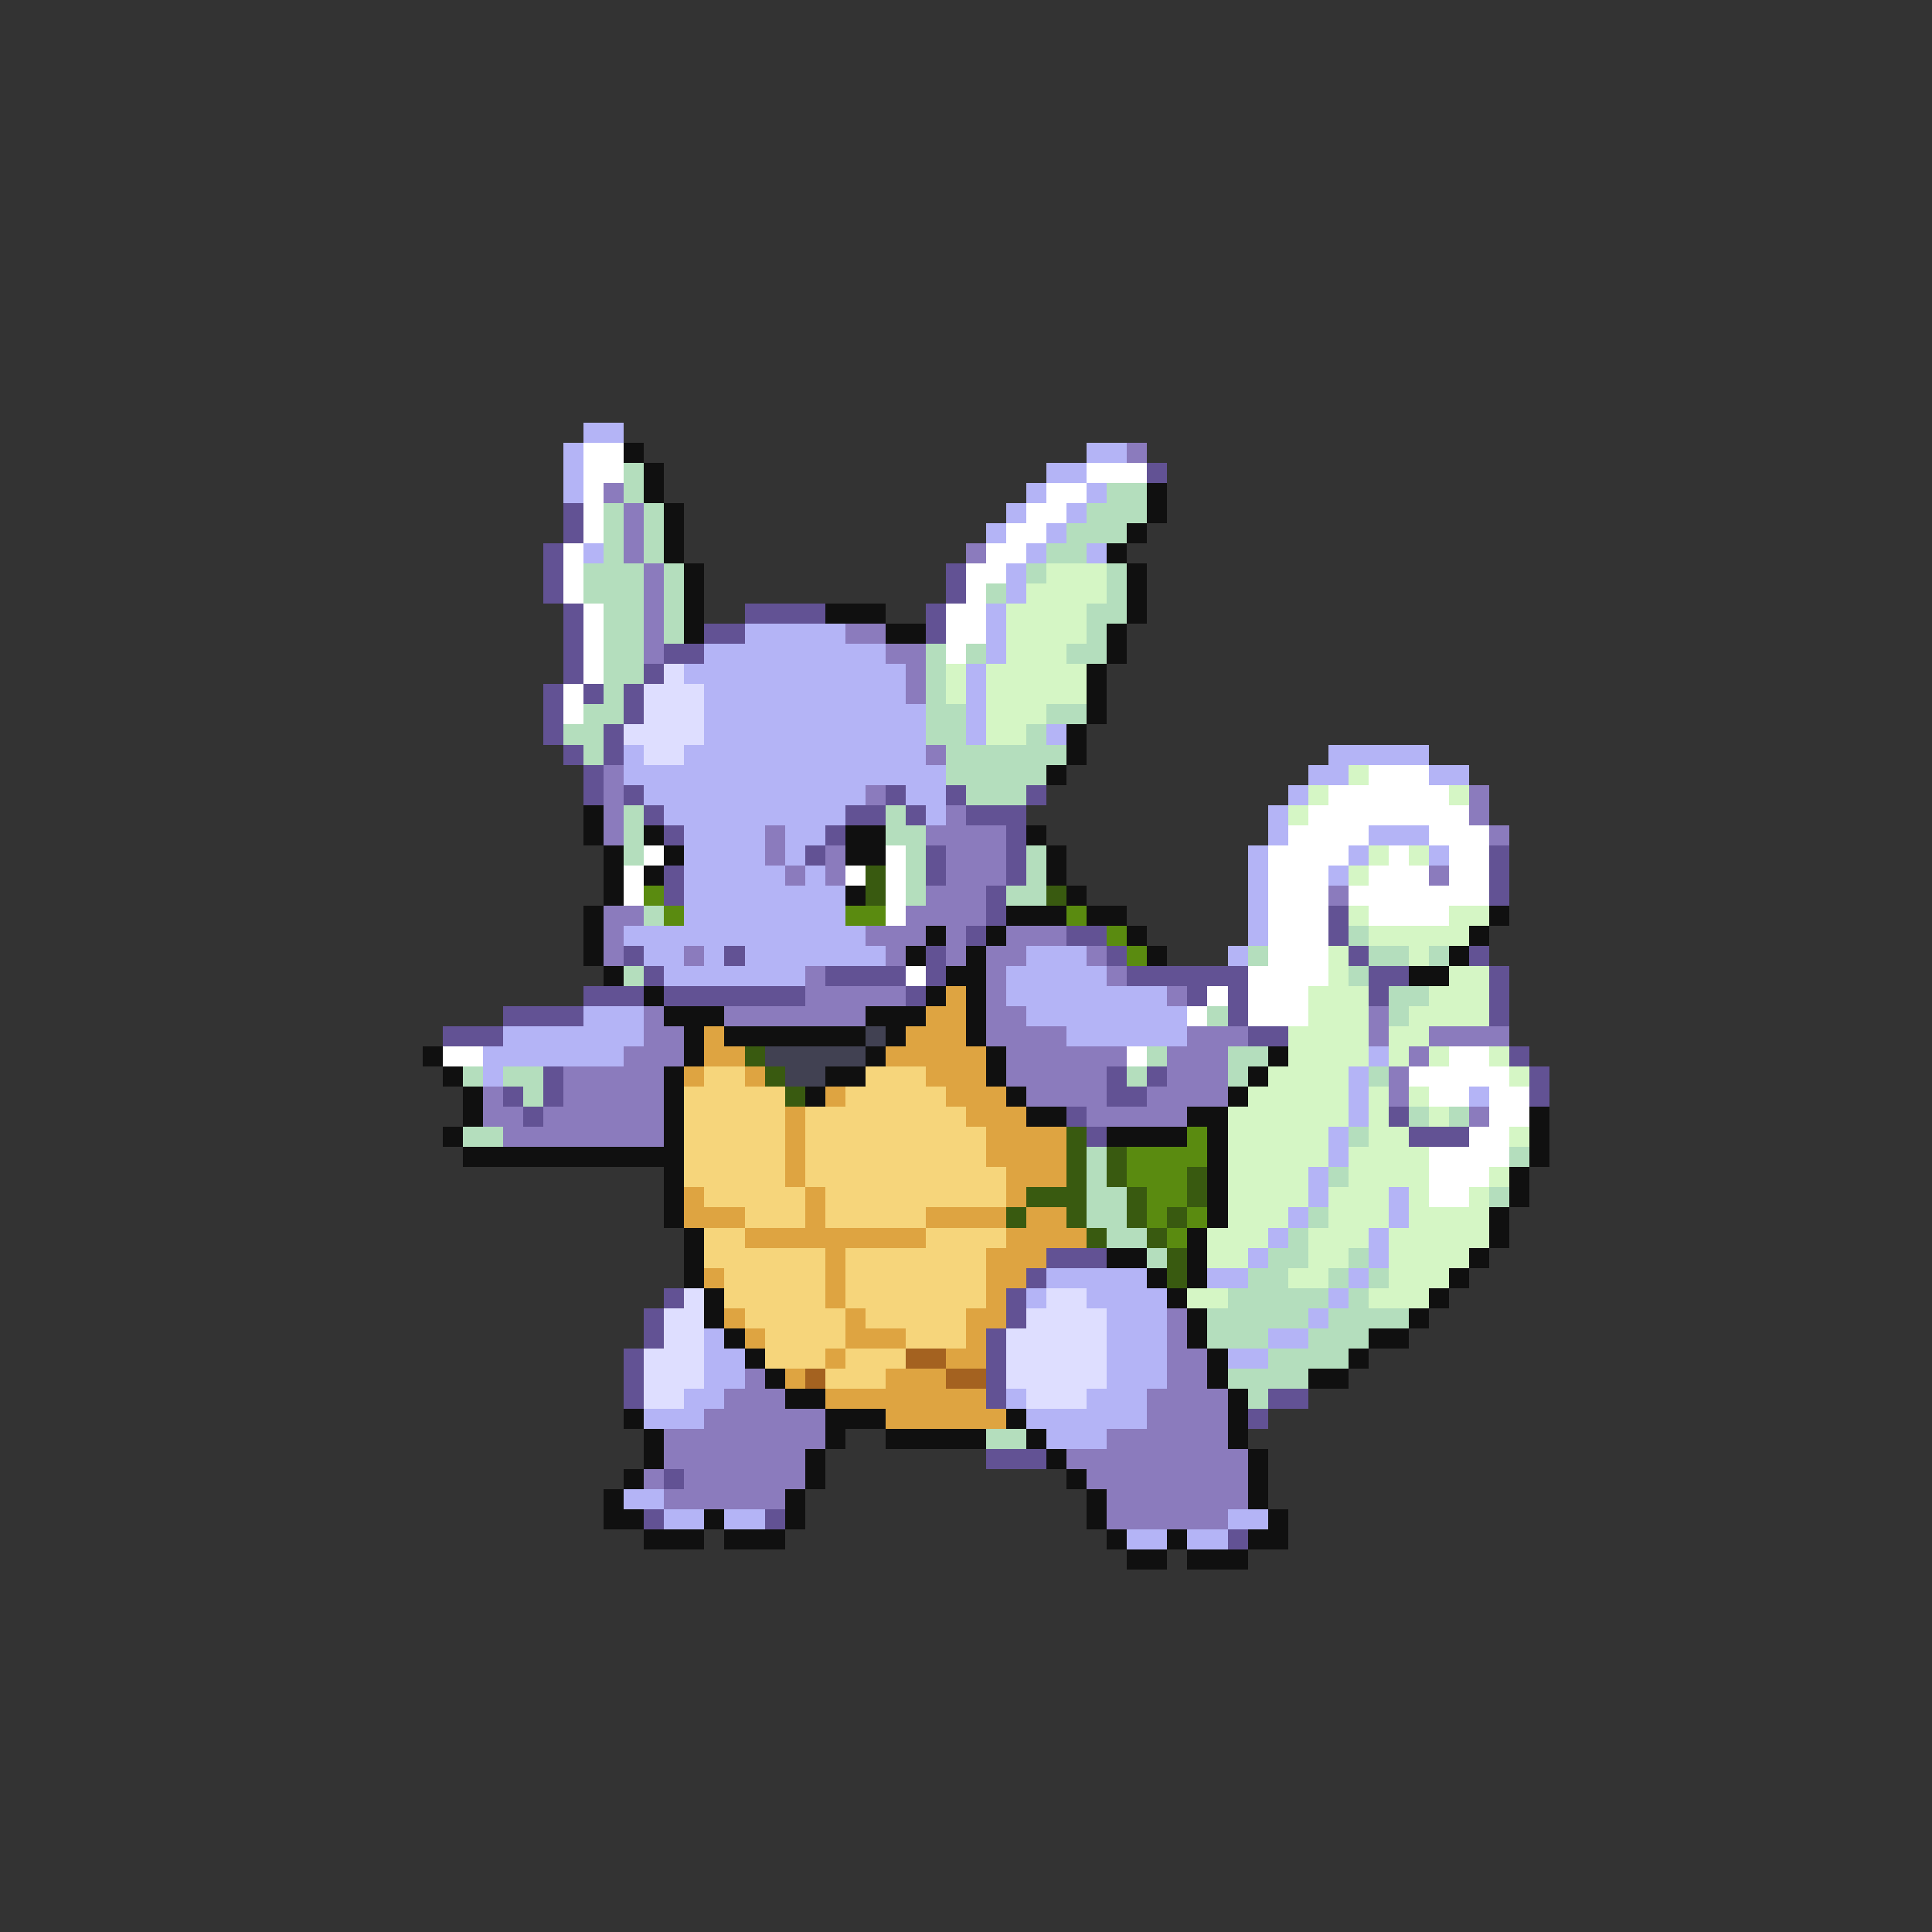 <svg xmlns="http://www.w3.org/2000/svg" viewBox="0 -0.5 96 96" shape-rendering="crispEdges">
<rect x="0" y="-0.5" width="96" height="96" fill="#333333" stroke="none"/>
<path stroke="#b4b4f6" d="M29 21h2M28 22h1M54 22h2M28 23h1M52 23h2M28 24h1M51 24h1M54 24h1M50 25h1M53 25h1M49 26h1M52 26h1M29 27h1M51 27h1M54 27h1M50 28h1M50 29h1M49 30h1M37 31h5M49 31h1M35 32h9M49 32h1M34 33h11M48 33h1M35 34h10M48 34h1M35 35h11M48 35h1M35 36h11M48 36h1M52 36h1M31 37h1M34 37h12M66 37h5M31 38h16M65 38h2M71 38h2M32 39h11M45 39h2M64 39h1M33 40h9M46 40h1M63 40h1M34 41h4M39 41h2M63 41h1M68 41h3M34 42h4M39 42h1M62 42h1M67 42h1M71 42h1M34 43h5M40 43h1M62 43h1M66 43h1M34 44h8M62 44h1M34 45h8M62 45h1M31 46h12M62 46h1M32 47h2M35 47h1M37 47h7M51 47h3M61 47h1M33 48h7M50 48h5M50 49h8M29 50h3M51 50h8M25 51h7M53 51h6M24 52h7M68 52h1M24 53h1M67 53h1M67 54h1M73 54h1M67 55h1M66 56h1M66 57h1M65 58h1M65 59h1M69 59h1M64 60h1M69 60h1M63 61h1M68 61h1M62 62h1M68 62h1M52 63h5M60 63h2M67 63h1M51 64h1M54 64h4M66 64h1M55 65h3M65 65h1M35 66h1M55 66h3M63 66h2M35 67h2M55 67h3M61 67h2M35 68h2M55 68h3M34 69h2M50 69h1M54 69h3M32 70h3M51 70h6M52 71h3M31 74h2M33 75h2M36 75h2M61 75h2M56 76h2M59 76h2" />
<path stroke="#ffffff" d="M29 22h2M29 23h2M54 23h3M29 24h1M52 24h2M29 25h1M51 25h2M29 26h1M50 26h2M28 27h1M49 27h2M28 28h1M48 28h2M28 29h1M48 29h1M29 30h1M47 30h2M29 31h1M47 31h2M29 32h1M47 32h1M29 33h1M28 34h1M28 35h1M68 38h3M66 39h6M65 40h8M64 41h4M71 41h3M32 42h1M44 42h1M63 42h4M69 42h1M72 42h2M31 43h1M42 43h1M44 43h1M63 43h3M68 43h3M72 43h2M31 44h1M44 44h1M63 44h3M67 44h7M44 45h1M63 45h3M68 45h4M63 46h3M63 47h3M45 48h1M62 48h4M60 49h1M62 49h3M59 50h1M62 50h3M22 52h2M56 52h1M72 52h2M70 53h5M71 54h2M74 54h2M74 55h2M73 56h2M71 57h4M71 58h3M71 59h2" />
<path stroke="#101010" d="M31 22h1M32 23h1M32 24h1M57 24h1M33 25h1M57 25h1M33 26h1M56 26h1M33 27h1M55 27h1M34 28h1M56 28h1M34 29h1M56 29h1M34 30h1M41 30h3M56 30h1M34 31h1M44 31h2M55 31h1M55 32h1M54 33h1M54 34h1M54 35h1M53 36h1M53 37h1M52 38h1M29 40h1M29 41h1M32 41h1M42 41h2M51 41h1M30 42h1M33 42h1M42 42h2M52 42h1M30 43h1M32 43h1M52 43h1M30 44h1M42 44h1M53 44h1M29 45h1M50 45h3M54 45h2M74 45h1M29 46h1M46 46h1M49 46h1M56 46h1M73 46h1M29 47h1M45 47h1M48 47h1M57 47h1M72 47h1M30 48h1M47 48h2M70 48h2M32 49h1M46 49h1M48 49h1M33 50h3M43 50h3M48 50h1M34 51h1M36 51h7M44 51h1M48 51h1M21 52h1M34 52h1M43 52h1M49 52h1M63 52h1M22 53h1M33 53h1M41 53h2M49 53h1M62 53h1M23 54h1M33 54h1M40 54h1M50 54h1M61 54h1M23 55h1M33 55h1M51 55h2M59 55h2M76 55h1M22 56h1M33 56h1M55 56h4M60 56h1M76 56h1M23 57h11M60 57h1M76 57h1M33 58h1M60 58h1M75 58h1M33 59h1M60 59h1M75 59h1M33 60h1M60 60h1M74 60h1M34 61h1M59 61h1M74 61h1M34 62h1M55 62h2M59 62h1M73 62h1M34 63h1M57 63h1M59 63h1M72 63h1M35 64h1M58 64h1M71 64h1M35 65h1M59 65h1M70 65h1M36 66h1M59 66h1M68 66h2M37 67h1M60 67h1M67 67h1M38 68h1M60 68h1M65 68h2M39 69h2M61 69h1M31 70h1M41 70h3M50 70h1M61 70h1M32 71h1M41 71h1M44 71h5M51 71h1M61 71h1M32 72h1M40 72h1M52 72h1M62 72h1M31 73h1M40 73h1M53 73h1M62 73h1M30 74h1M39 74h1M54 74h1M62 74h1M30 75h2M35 75h1M39 75h1M54 75h1M63 75h1M32 76h3M36 76h3M55 76h1M58 76h1M62 76h2M56 77h2M59 77h3" />
<path stroke="#8b7bbd" d="M56 22h1M30 24h1M31 25h1M31 26h1M31 27h1M48 27h1M32 28h1M32 29h1M32 30h1M32 31h1M42 31h2M32 32h1M44 32h2M45 33h1M45 34h1M46 37h1M30 38h1M30 39h1M43 39h1M73 39h1M30 40h1M47 40h1M73 40h1M30 41h1M38 41h1M46 41h4M74 41h1M38 42h1M41 42h1M47 42h3M39 43h1M41 43h1M47 43h3M71 43h1M46 44h3M66 44h1M30 45h2M45 45h4M30 46h1M43 46h3M47 46h1M50 46h3M30 47h1M34 47h1M44 47h1M47 47h1M49 47h2M54 47h1M40 48h1M49 48h1M55 48h1M40 49h5M49 49h1M58 49h1M32 50h1M36 50h7M49 50h2M68 50h1M32 51h2M49 51h4M59 51h3M68 51h1M71 51h4M31 52h3M50 52h6M58 52h3M70 52h1M28 53h5M50 53h5M58 53h3M69 53h1M24 54h1M28 54h5M51 54h4M57 54h4M69 54h1M24 55h2M27 55h6M54 55h5M73 55h1M25 56h8M58 65h1M58 66h1M58 67h2M37 68h1M58 68h2M36 69h3M57 69h4M35 70h6M57 70h4M33 71h8M55 71h6M33 72h7M53 72h9M32 73h1M34 73h6M54 73h8M33 74h6M55 74h7M55 75h6" />
<path stroke="#b4debd" d="M31 23h1M31 24h1M55 24h2M30 25h1M32 25h1M54 25h3M30 26h1M32 26h1M53 26h3M30 27h1M32 27h1M52 27h2M29 28h3M33 28h1M51 28h1M55 28h1M29 29h3M33 29h1M49 29h1M55 29h1M30 30h2M33 30h1M54 30h2M30 31h2M33 31h1M54 31h1M30 32h2M46 32h1M48 32h1M53 32h2M30 33h2M46 33h1M30 34h1M46 34h1M29 35h2M46 35h2M52 35h2M28 36h2M46 36h2M51 36h1M29 37h1M47 37h6M47 38h5M48 39h3M31 40h1M44 40h1M31 41h1M44 41h2M31 42h1M45 42h1M51 42h1M45 43h1M51 43h1M45 44h1M50 44h2M32 45h1M67 46h1M62 47h1M68 47h2M71 47h1M31 48h1M67 48h1M69 49h2M60 50h1M69 50h1M57 52h1M61 52h2M23 53h1M25 53h2M56 53h1M61 53h1M68 53h1M26 54h1M70 55h1M72 55h1M23 56h2M67 56h1M54 57h1M75 57h1M54 58h1M66 58h1M54 59h2M74 59h1M54 60h2M65 60h1M55 61h2M64 61h1M57 62h1M63 62h2M67 62h1M62 63h2M66 63h1M68 63h1M61 64h5M67 64h1M60 65h5M66 65h4M60 66h3M65 66h3M63 67h4M61 68h4M62 69h1M49 71h2" />
<path stroke="#625294" d="M57 23h1M28 25h1M28 26h1M27 27h1M27 28h1M47 28h1M27 29h1M47 29h1M28 30h1M37 30h4M46 30h1M28 31h1M35 31h2M46 31h1M28 32h1M33 32h2M28 33h1M32 33h1M27 34h1M29 34h1M31 34h1M27 35h1M31 35h1M27 36h1M30 36h1M28 37h1M30 37h1M29 38h1M29 39h1M31 39h1M44 39h1M47 39h1M51 39h1M32 40h1M42 40h2M45 40h1M48 40h3M33 41h1M41 41h1M50 41h1M40 42h1M46 42h1M50 42h1M74 42h1M33 43h1M46 43h1M50 43h1M74 43h1M33 44h1M49 44h1M74 44h1M49 45h1M66 45h1M48 46h1M53 46h2M66 46h1M31 47h1M36 47h1M46 47h1M55 47h1M67 47h1M73 47h1M32 48h1M41 48h4M46 48h1M56 48h6M68 48h2M74 48h1M29 49h3M33 49h7M45 49h1M59 49h1M61 49h1M68 49h1M74 49h1M25 50h4M61 50h1M74 50h1M22 51h3M62 51h2M75 52h1M27 53h1M55 53h1M57 53h1M76 53h1M25 54h1M27 54h1M55 54h2M76 54h1M26 55h1M53 55h1M69 55h1M54 56h1M70 56h3M52 62h3M51 63h1M33 64h1M50 64h1M32 65h1M50 65h1M32 66h1M49 66h1M31 67h1M49 67h1M31 68h1M49 68h1M31 69h1M49 69h1M63 69h2M62 70h1M49 72h3M33 73h1M32 75h1M38 75h1M61 76h1" />
<path stroke="#d5f6c5" d="M52 28h3M51 29h4M50 30h4M50 31h4M50 32h3M47 33h1M49 33h5M47 34h1M49 34h5M49 35h3M49 36h2M67 38h1M65 39h1M72 39h1M64 40h1M68 42h1M70 42h1M67 43h1M67 45h1M72 45h2M68 46h5M66 47h1M70 47h1M66 48h1M72 48h2M65 49h3M71 49h3M65 50h3M70 50h4M64 51h4M69 51h2M64 52h4M69 52h1M71 52h1M74 52h1M63 53h4M75 53h1M62 54h5M68 54h1M70 54h1M61 55h6M68 55h1M71 55h1M61 56h5M68 56h2M75 56h1M61 57h5M67 57h4M61 58h4M67 58h4M74 58h1M61 59h4M66 59h3M70 59h1M73 59h1M61 60h3M66 60h3M70 60h4M60 61h3M65 61h3M69 61h5M60 62h2M65 62h2M69 62h4M64 63h2M69 63h3M59 64h2M68 64h3" />
<path stroke="#dedeff" d="M33 33h1M32 34h3M32 35h3M31 36h4M32 37h2M34 64h1M52 64h2M33 65h2M51 65h4M33 66h2M50 66h5M32 67h3M50 67h5M32 68h3M50 68h5M32 69h2M51 69h3" />
<path stroke="#395a10" d="M43 43h1M43 44h1M52 44h1M37 52h1M38 53h1M39 54h1M53 56h1M53 57h1M55 57h1M53 58h1M55 58h1M59 58h1M51 59h3M56 59h1M59 59h1M50 60h1M53 60h1M56 60h1M58 60h1M54 61h1M57 61h1M58 62h1M58 63h1" />
<path stroke="#5a8b10" d="M32 44h1M33 45h1M42 45h2M53 45h1M55 46h1M56 47h1M59 56h1M56 57h4M56 58h3M57 59h2M57 60h1M59 60h1M58 61h1" />
<path stroke="#dea441" d="M47 49h1M46 50h2M35 51h1M45 51h3M35 52h2M44 52h5M34 53h1M37 53h1M46 53h3M41 54h1M47 54h3M39 55h1M48 55h3M39 56h1M49 56h4M39 57h1M49 57h4M39 58h1M50 58h3M34 59h1M40 59h1M50 59h1M34 60h3M40 60h1M46 60h4M51 60h2M37 61h9M50 61h4M41 62h1M49 62h3M35 63h1M41 63h1M49 63h2M41 64h1M49 64h1M36 65h1M42 65h1M48 65h2M37 66h1M42 66h3M48 66h1M41 67h1M47 67h2M39 68h1M44 68h3M41 69h8M44 70h6" />
<path stroke="#414152" d="M43 51h1M38 52h5M39 53h2" />
<path stroke="#f6d57b" d="M35 53h2M43 53h3M34 54h5M42 54h5M34 55h5M40 55h8M34 56h5M40 56h9M34 57h5M40 57h9M34 58h5M40 58h10M35 59h5M41 59h9M37 60h3M41 60h5M35 61h2M46 61h4M35 62h6M42 62h7M36 63h5M42 63h7M36 64h5M42 64h7M37 65h5M43 65h5M38 66h4M45 66h3M38 67h3M42 67h3M41 68h3" />
<path stroke="#a46220" d="M45 67h2M40 68h1M47 68h2" />
</svg>